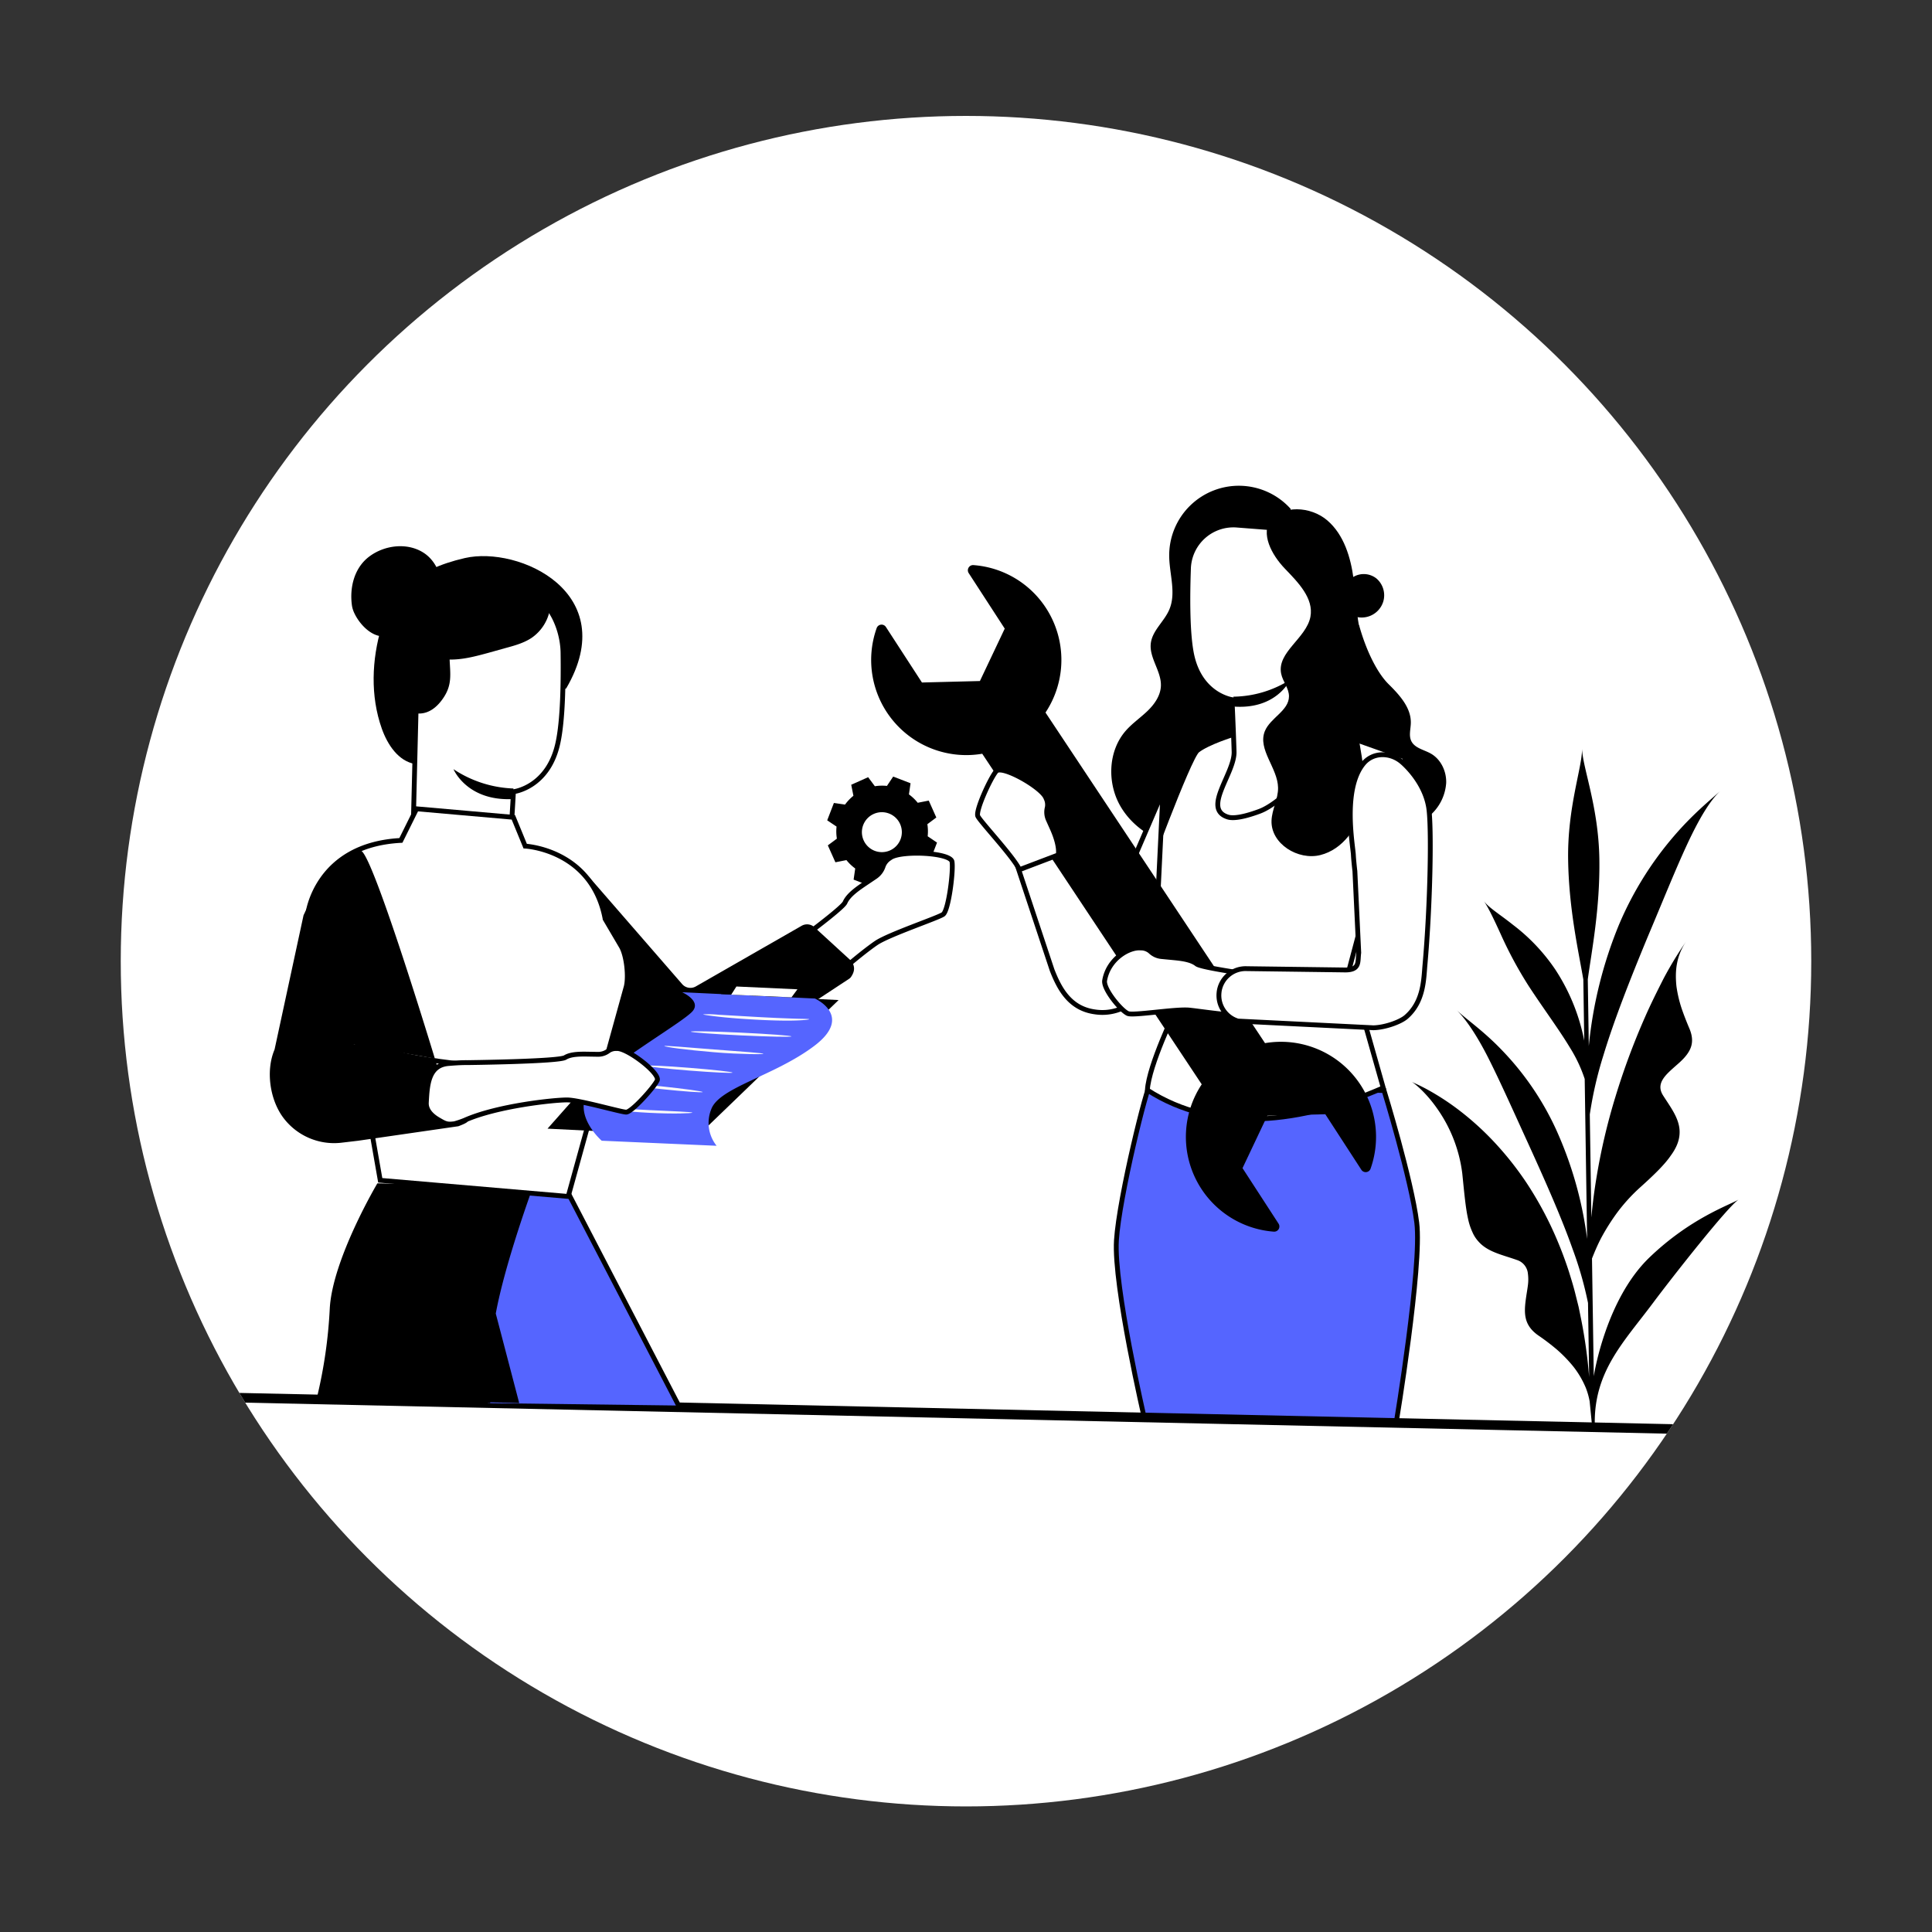 <svg id="Layer_1" data-name="Layer 1" xmlns="http://www.w3.org/2000/svg" xmlns:xlink="http://www.w3.org/1999/xlink" viewBox="0 0 800 800"><rect x="0" y="0" width="800" height="800" fill="#333333" stroke="none"/><defs><style>.cls-1{fill:none;}.cls-2,.cls-6{fill:#fff;}.cls-3{clip-path:url(#clip-path);}.cls-4{fill-rule:evenodd;}.cls-5,.cls-7{fill:#5565ff;}.cls-5,.cls-6{stroke:#000;stroke-miterlimit:10;stroke-width:2px;}.cls-8{fill:#fafafa;}</style><clipPath id="clip-path"><circle class="cls-1" cx="400" cy="398" r="350"/></clipPath></defs><title>workflow svg</title><circle class="cls-2" cx="400" cy="398" r="350"/><g class="cls-3"><path class="cls-4" d="M380.66,355.42a18.91,18.91,0,0,1-3.47,3.64l.9,4.57-7,3.13L368.27,363a18.89,18.89,0,0,1-5,.13L360.65,367l-7.19-2.77.67-4.61a18.86,18.86,0,0,1-3.64-3.47l-4.57.9-3.13-7,3.74-2.78a18.89,18.89,0,0,1-.13-5l-3.87-2.59,2.77-7.19,4.61.67a18.85,18.85,0,0,1,3.47-3.64l-.9-4.57,7-3.13,2.78,3.74a18.93,18.93,0,0,1,5-.13l2.59-3.87,7.19,2.77-.67,4.61a18.84,18.84,0,0,1,3.64,3.47l4.57-.9,3.13,7L384,341.28a18.89,18.89,0,0,1,.13,5L388,348.9l-2.77,7.19-4.61-.67Zm-7.78-7.86a8.27,8.27,0,1,0-10.69,4.74A8.27,8.27,0,0,0,372.88,347.56Z"/><path class="cls-5" d="M476.29,449c-1.2-.26-12.85,46.47-14,64.58-1.18,19,11.63,73.93,11.63,73.93l49.31.69h0l5.12.3,49.73,1s10.82-65.28,8.57-83.23-13.54-54.7-13.54-54.7Z"/><path d="M562.69,258.6c3.08,11.19,7.73,20.17,12.27,24.67s9.4,9.77,9.23,16.16c-.06,2.51-.9,5.17.2,7.43,1.42,2.93,5.22,3.57,8.06,5.17,4.2,2.36,6.55,7.37,6.38,12.19a19.58,19.58,0,0,1-6,12.8c-3.53,3.55-9.13,6-13.51,3.62-2.65-1.46-4.16-4.32-5.49-7q-10.37-21.09-18.77-43.08"/><path d="M534.4,210.67a28.84,28.84,0,0,0-50.26,19.6c.08,7.5,3,15.35,0,22.24-2.1,4.87-6.94,8.55-7.61,13.81-.77,6.1,4.45,11.64,4.17,17.78-.18,4-2.69,7.56-5.59,10.34s-6.26,5.08-8.91,8.09c-7.38,8.38-7.85,21.61-2.27,31.28s16.34,15.74,27.43,17.05,22.38-1.74,32.2-7.07c6.39-3.47,12.4-8,16.2-14.24s5.1-14.23,2.1-20.86"/><path class="cls-6" d="M510.82,304.09s-10.72,3.29-15,6.66c-3.65,2.89-22.77,55.11-22.77,55.11l13.79,52.33S475.74,441,475.1,451.38c28.39,18.32,64.14,13.74,97.67-.94l-14-49.4L582,313.6,554,303.66Z"/><path class="cls-6" d="M435.65,401.7l-14.72-44.32a1.11,1.11,0,0,1,.92-1.46L437.24,354a1.11,1.11,0,0,1,1.09.53l17.35,28.84a1.11,1.11,0,0,0,2-.22l22.18-51.58c.41-1.22,2.23-14.8,2.17-13.51l-4.21,87a1.11,1.11,0,0,1-.29.7L470,414.07l-.09.09A20.29,20.29,0,0,1,453.36,419C442.93,417.58,438.61,409.28,435.65,401.7Z"/><path d="M557.41,248.38a7.84,7.84,0,0,1,2.73-9.33,8.45,8.45,0,0,1,9.83.5,9.16,9.16,0,0,1,2.81,9.54,9.35,9.35,0,0,1-18.18-1.31"/><path class="cls-6" d="M548.62,220.26l0,5.7-2.16,80.36c.14,9.9-15.91,26.39-25.06,29.68-2.1.76-9.42,3.44-13,2.31-10.76-3.41,2.88-18.08,2.61-27.06-.32-10.5-.85-21.54-.85-21.54s-13.58-1.87-16.87-19.44c-1.64-8.73-1.59-23.13-1.17-34.91a18.64,18.64,0,0,1,20.07-17.93Z"/><path d="M510.75,288.48a44.9,44.9,0,0,0,23.45-7s-5.4,12.28-23.1,11.11Z"/><path d="M526.43,214.67c-4.71,6.27.19,15.14,5.62,20.8s12,12.23,10.57,19.93c-1.72,8.93-13.93,14.65-12.12,23.56.66,3.25,3.23,6,3.24,9.34,0,6-7.73,8.9-10,14.46-3.06,7.62,5.35,15.22,5.48,23.43.07,4.66-2.57,9-2.71,13.67-.29,9.55,11,16.53,20.26,14.19s15.6-11.38,17.62-20.72-1-22.46-2.54-31.89l16,3.72c3-2.85-1.1-5.88-1.77-9.95-1.69-10.21-8.4-18.85-11.59-28.7-2.79-8.6-2.81-17.82-4-26.78s-4-18.3-10.84-24.21-18.69-6.64-24.23.51"/><path d="M585.42,448.38l.76.34,1.39.65c.91.43,1.72.86,2.58,1.3q2.47,1.32,4.78,2.73a103.4,103.4,0,0,1,8.83,6,118.56,118.56,0,0,1,15.53,14.11,131.9,131.9,0,0,1,12.83,16.3,147,147,0,0,1,10.08,17.9,159.56,159.56,0,0,1,7.47,18.89c1,3.22,2,6.42,2.78,9.68l1.22,4.87,1,4.89a205,205,0,0,1,3.36,24.18l-.47-30.71a150.1,150.1,0,0,0-6.34-22.21c-4.58-13-11.27-28.09-18.7-44.39-6.09-13.32-11.29-25-16.1-34.55s-9.51-16.48-13.35-20.19c3.79,3.68,10.89,8.41,18.59,16.42a118.16,118.16,0,0,1,22.59,32.91A158.06,158.06,0,0,1,657.19,513l-1-66.23a59.57,59.57,0,0,0-6.2-13.11c-4.48-7.45-10.64-15.67-16.84-25.14A166.09,166.09,0,0,1,621.5,387c-2.88-6.31-5.23-11.27-7.14-14,1.93,2.77,6.71,5.61,12.2,10A78,78,0,0,1,644,401.44a82.25,82.25,0,0,1,12,29.48l-.38-25.36c-2-11.66-6-29.23-6.29-49.62-.33-21.84,5.88-38.26,5.77-46,.12,7.71,6.83,23.94,7.16,45.78.31,20.39-3.19,38.08-4.79,49.8l.42,27.63a176.81,176.81,0,0,1,12.5-50.26,139.51,139.51,0,0,1,22.78-36.71c7.82-9.11,15-14.9,19.27-18.73-4.33,3.9-9,11.79-13.86,22.25s-10.07,23.49-16.28,38.19c-7.46,18-14,34.69-18.33,49a158.89,158.89,0,0,0-5.67,24.57l.65,42.64q.72-7.95,2-15.76a255.18,255.18,0,0,1,8-34.3,294.16,294.16,0,0,1,12.2-32.85c2.35-5.37,5-10.67,7.71-16a152.27,152.27,0,0,1,9.74-15.94c-4.55,6.34-5.08,12.88-4.42,19.15a51.84,51.84,0,0,0,2.12,9.1c1,2.93,2.11,5.71,3.2,8.29,1.6,3.73,1.4,6.57.17,9s-3.28,4.39-5.49,6.29c-4.27,3.81-8.8,7.41-5.52,12.55s7,9.87,6.83,15.47c-.07,2.82-1.06,5.87-3.68,9.43-2.45,3.6-6.6,7.69-12.5,13a71.71,71.71,0,0,0-9.69,10.61,89.4,89.4,0,0,0-6.66,10.57c-1.69,3.26-2.83,6.12-3.65,8.15l-.1.25.74,48.76c.16-1.09,5.07-31.92,23.07-49.2,16.92-16.24,32.86-21.56,37-24-4.21,2.41-27.92,32.62-35.66,43-11.94,16-24.35,28.14-24,50.11a.22.22,0,0,1,0,0v0l-1,1.81-1.12-11.32a29.84,29.84,0,0,0-1.59-5.6,37.56,37.56,0,0,0-5.18-8.82,56.36,56.36,0,0,0-6.92-7.13c-2.51-2.11-5-4-7.43-5.65-3.51-2.41-5-5.06-5.48-7.94s0-6,.44-9c.24-1.52.49-3,.66-4.52a18.29,18.29,0,0,0-.06-4.15,6.56,6.56,0,0,0-4.6-5.74c-5.9-2.11-12-3.25-15.82-7.57a13.84,13.84,0,0,1-2.55-3.92,25.72,25.72,0,0,1-1.83-5.6c-1-4.46-1.53-10.31-2.38-18.7A59.29,59.29,0,0,0,595,458.9c-4.83-6.89-9.76-10.67-10.58-11Z"/><path id="_Path_" data-name="&lt;Path&gt;" d="M433.4,252.2A39.29,39.29,0,0,0,403.11,234a2.15,2.15,0,0,0-2,3.3l14.93,23L405.76,282l-24,.61-14.93-23a2.15,2.15,0,0,0-3.81.44,39.39,39.39,0,0,0,43.7,52.06L497.61,449a39.36,39.36,0,0,0,29.82,61,2.15,2.15,0,0,0,2-3.3l-14.93-23L524.78,462l24-.62,14.93,23a2.14,2.14,0,0,0,3.81-.44,39.38,39.38,0,0,0-43.7-52L432.92,295.05A39.4,39.4,0,0,0,433.4,252.2Z"/><rect x="62.96" y="583.4" width="678.07" height="3.97" transform="translate(791.15 1179.39) rotate(-178.75)"/><path class="cls-6" d="M394.21,356.8c.64,3.83-1.44,20.3-3.7,21.83s-22.45,8.32-27.64,11.81-27.16,20.67-36.35,35.92c-.36.6-3.14,2.66-3.62,3.19-2,2.3-3.18,2.61-5.83,4.66-6.08,4.71-6.62-.56-10.51-2.46a13.34,13.34,0,0,1-2.82-22.29c2.74-2.28,5.31-4.3,7.47-5.75,0,0,37.16-26.5,38.7-30,1.4-3.22,5.46-5.93,8.91-8.25l3.54-2.38a8.39,8.39,0,0,0,3.37-4.48,6.55,6.55,0,0,1,2.66-3.23l.37-.26C373.24,352.07,393.57,353,394.21,356.8Z"/><path d="M180.39,249.83c4.5-6.62,1.72-16.63-5-20.95s-16.11-3.23-22.51,1.59-8.18,13.2-7.13,20.37a11.18,11.18,0,0,0,.95,3c2.54,5.52,9.48,12.49,16.16,8.48"/><path d="M234.48,285c23.11-39.56-19.64-59.05-42-53.92-21,4.82-30.38,14.7-34.48,28.39s-4.69,28.73.09,42.22c2.36,6.65,6.85,13.51,13.81,14.67"/><path class="cls-6" d="M179.4,252.57a6.62,6.62,0,0,0-6.25,6.41h0l-2.24,91.47C170.52,361,187.16,365.7,198.46,366h0c11.41.33,12.07-5.24,12.73-15.26,1.11-16.74,1.42-23,1.42-22.93s14.52-1.67,18.44-20.31c2-9.27,2.25-24.62,2.08-37.18-.15-11.31-6.93-25.51-18.22-24.88Z"/><path d="M212.61,326.5a47.86,47.86,0,0,1-24.83-8s5.46,13.21,24.36,12.39Z"/><path d="M227.8,246.65a18.14,18.14,0,0,1-7.62,17.44c-3.2,2.15-7,3.2-10.7,4.21l-7.16,2c-5.29,1.44-10.66,2.89-16.14,2.81.28,6.14,1,10.28-2.32,15.47-3,4.66-7.27,7.93-12.86,6.57-2.22-14.79-2.32-21.77-2.09-36.72,0-3.16.15-6.51,1.86-9.16,2.83-4.39,8.79-5.23,14-5.64l22-1.73a43.93,43.93,0,0,1,10.76,0,14.78,14.78,0,0,1,9.28,5"/><path class="cls-5" d="M202,581l1.62-82.59a7.58,7.58,0,0,1,8.62-7.41L235,493.45,281,582"/><path d="M205.29,543.92c3.83-21,15.47-52.65,15.47-52.65L156.26,490S137.56,521.5,136.54,542a198,198,0,0,1-5.31,36.71L215,581"/><path d="M244,363.23l38.46,44.26a4.52,4.52,0,0,0,5.61,1L332,383.32a4.52,4.52,0,0,1,5.39.76l15.29,14c1,1.71,1.65,3.62-.29,6.45a3.05,3.05,0,0,1-.84.8l-62.67,41.22a4.52,4.52,0,0,1-2.63.79l-27.15-.42a4.52,4.52,0,0,1-4-2.48l-24.52-48.34a4.52,4.52,0,0,1-.13-3.82l12.26-28.84A.78.78,0,0,1,244,363.23Z"/><path class="cls-6" d="M259.33,408.49l-24.05,86.93-77.83-6.68-8-45.75-22-64.47S130.73,349.83,166,348l6.5-13.09,40.07,3.52,4.9,11.93s27.63,1.34,33.08,30a.4.4,0,0,0,0,.13l6.73,11.44C259.45,395.73,260.34,404.24,259.33,408.49Z"/><path d="M180.88,441l11.06,21.19c.91,1.75,4.44,1.69-2.13,4.16l-41.47,6-7.2.85a26.29,26.29,0,0,1-23.71-10.22h0c-5.73-7.53-7.46-19.68-3.74-28.39l12-55.6s7.55-16.29,11.78-19.16c0,0,7.1-7.44,11.83-7.61S180.88,441,180.88,441Z"/><path class="cls-6" d="M146,432.34c-.05.31,2.65-1,18.44,3.85,7.73,2.39,29.54,4.89,29.59,4.58"/><polygon points="347.25 414.1 324.88 435.67 288.8 470.45 226.72 467.35 276.97 410.6 347.25 414.1"/><path class="cls-7" d="M337.43,413.47s16.22,7.19-.29,19.64-39.13,17.09-42.59,26.1a15.16,15.16,0,0,0,2.18,15.23l-47.57-2.09s-14.11-12.18-3.59-23.06,38.17-26.56,41.39-30.79-4.5-7.64-4.5-7.64Z"/><polygon points="322.39 412.76 324.25 410.57 298.58 408.98 298.59 411.63 322.39 412.76"/><path class="cls-8" d="M291.15,420c0,.18,2.42.55,6.38,1s9.45.89,15.52,1.22,11.59.46,15.58.37,6.46-.39,6.44-.55-2.47-.13-6.44-.26-9.46-.36-15.52-.7l-15.52-.89A45,45,0,0,0,291.15,420Z"/><ellipse class="cls-8" cx="306.91" cy="428.2" rx="0.57" ry="20.84" transform="translate(-135.34 714.49) rotate(-87.29)"/><path class="cls-8" d="M275.09,433.15c0,.15,2.26.57,6,1.06s8.83,1,14.51,1.49,10.83.68,14.56.77,6,0,6-.13-2.29-.38-6-.68l-14.52-1.1-14.51-1.15C277.41,433.13,275.1,433,275.09,433.15Z"/><ellipse class="cls-8" cx="285.45" cy="442.71" rx="0.57" ry="17.89" transform="translate(-178.49 692.16) rotate(-85.45)"/><ellipse class="cls-8" cx="273.7" cy="450.42" rx="0.57" ry="17.36" transform="translate(-202.83 675.59) rotate(-84.01)"/><path class="cls-8" d="M251.21,458.94c0,.15,2,.49,5.15.86s7.63.75,12.54,1,9.36.31,12.58.26,5.21-.19,5.21-.34-2-.3-5.19-.46l-12.53-.59L256.42,459C253.21,458.84,251.22,458.78,251.21,458.94Z"/><path class="cls-6" d="M272.13,447.41c-1.38,2.91-10.59,13.14-12.85,13.1s-19.22-5-24.41-5.05-29,2.41-42.51,8.44a38.2,38.2,0,0,1-4.15,1.41c-3.13.42-3.82,0-6.59-1.61-5.37-3.09-5.12-6.32-5.07-7.31.38-7.57,1-15.29,9.09-16,2.95-.25,5.65-.41,7.81-.38,0,0,37.84-.44,40.55-2.11,2.48-1.53,6.52-1.45,10-1.39l3.54.06a7,7,0,0,0,4.42-1.45,5.43,5.43,0,0,1,3.34-.94h.38C260.1,434.26,273.51,444.5,272.13,447.41Z"/><polygon class="cls-2" points="330.2 409.65 327.74 412.97 327.74 412.97 302.78 411.87 304.93 408.49 330.2 409.65"/><path class="cls-6" d="M555.56,420.6c5.15-7.22,1.07-11.06-7.63-12.79-3.18-.63-6.1-1.14-8.46-1.37,0,0-41.18-5.1-43.93-7.25-2.52-2-6.93-2.37-10.7-2.73l-3.86-.37a7.63,7.63,0,0,1-4.63-2.12,6,6,0,0,0-3.53-1.43l-.41,0c-4.87-.47-13.45,4.47-15,13.45-.62,3.47,6.62,12.32,9.6,13.69,2.25,1,19.81-2,25.48-1.42s28.91,4.27,48.9,3.38c.64,0,4.18-.36,4.71,0"/><path class="cls-6" d="M512.61,422.8l56.1,2.78c4.92-.12,11.15-2.42,13.51-4.44,7.29-6.28,7.29-15.52,7.82-21.51,2.21-24.77,2.83-57.14,1.55-65.21-1.64-10.33-9.64-17.7-11.29-19.05-4.86-4-12-3.93-15.89,1-8.65,10.83-4.11,34.2-4,37.71.07,1.72.57,6.33.62,6.61l1.6,33.83c-.53,3.91.66,7.39-6.4,7.11l-40-.53a11.07,11.07,0,0,0-11.43,9.7v.08A11.07,11.07,0,0,0,512.61,422.8Z"/><path class="cls-6" d="M422.13,360.11c-2.33-5.19-16.23-19.91-17.24-22.17s5.31-16,7.65-18.62S431,325.77,433,330.23l.16.38a6,6,0,0,1,.5,3.77,7.63,7.63,0,0,0,.44,5.08l1.59,3.54c1.55,3.45,3,7.84,2.52,11Z"/></g></svg>